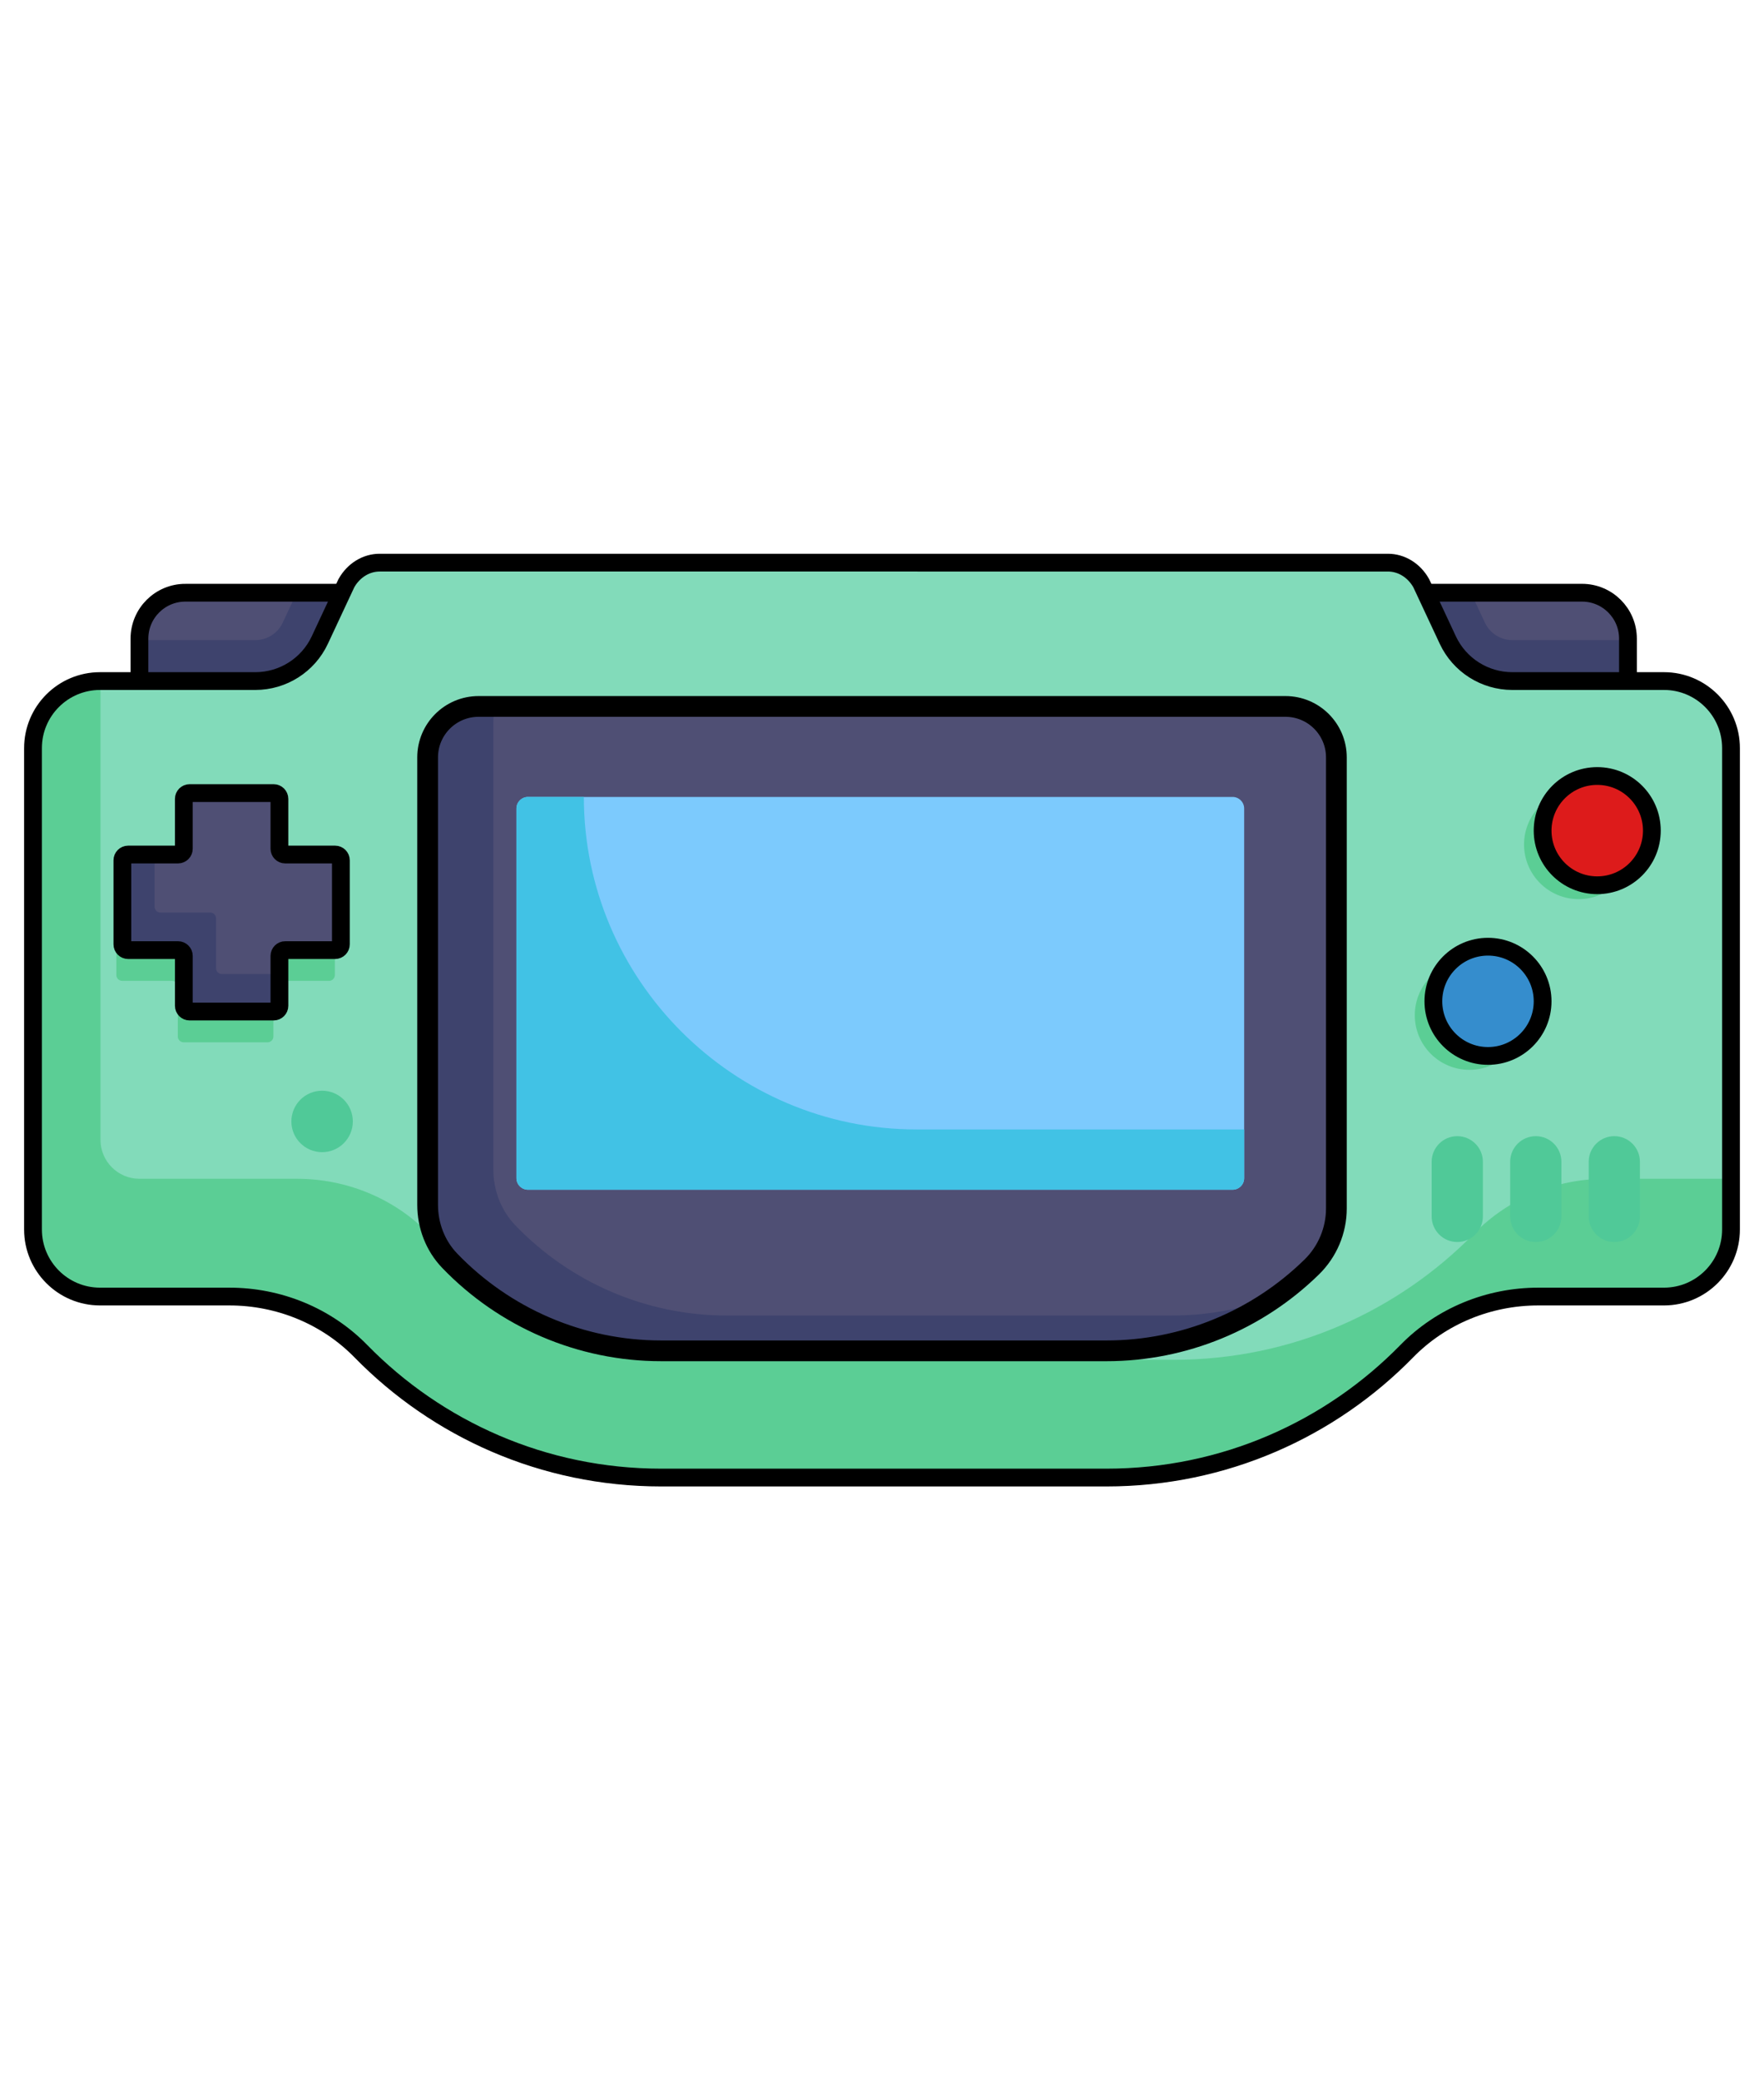 <?xml version="1.0" encoding="utf-8"?>
<!-- Generator: Adobe Illustrator 16.0.0, SVG Export Plug-In . SVG Version: 6.00 Build 0)  -->
<!DOCTYPE svg PUBLIC "-//W3C//DTD SVG 1.1//EN" "http://www.w3.org/Graphics/SVG/1.1/DTD/svg11.dtd">
<svg version="1.1" id="Capa_1" xmlns="http://www.w3.org/2000/svg" xmlns:xlink="http://www.w3.org/1999/xlink" x="0px" y="0px"
	 width="595.279px" height="702px" viewBox="0 53.445 595.279 702" enable-background="new 0 53.445 595.279 702"
	 xml:space="preserve">
<path fill="#4F4F74" d="M533.866,253.474h-75.096v51.422h90.604v-21.605v-14.31C549.375,260.409,542.427,253.474,533.866,253.474z"
	/>
<path fill="#3E436D" d="M510.34,269.465c-3.944,0-7.571-2.304-9.236-5.863l-4.735-10.128h-37.6v51.422h90.604v-21.605v-13.825
	H510.34z"/>
<path fill="#4F4F74" d="M62.565,253.474c-8.561,0-15.507,6.935-15.507,15.507v14.31v13.042h69.492v-42.858H62.565z"/>
<path fill="#3E436D" d="M116.55,253.474h-16.419l-4.729,10.121c-1.668,3.566-5.296,5.871-9.241,5.871H47.058v13.825v13.042h69.492
	V253.474z"/>
<path fill="none" stroke="#000000" stroke-width="6" stroke-miterlimit="10" d="M533.866,253.474h-75.096v51.422h90.604v-21.605
	v-14.31C549.375,260.409,542.427,253.474,533.866,253.474z"/>
<path fill="none" stroke="#000000" stroke-width="6" stroke-miterlimit="10" d="M62.565,253.474
	c-8.561,0-15.507,6.935-15.507,15.507v14.31v13.042h69.492v-42.858H62.565z"/>
<path fill="#82DBBA" d="M468.369,243.324c4.563,0,8.792,2.604,11.223,6.901l1.521,3.249l7.466,15.979
	c3.952,8.445,12.443,13.837,21.764,13.837h39.033h12.142c12.501,0,22.628,10.139,22.628,22.638v162.436
	c0,12.499-10.127,22.638-22.628,22.638h-42.432c-16.646,0-32.72,6.533-44.355,18.434c-25.726,26.313-61.614,42.651-101.316,42.651
	H223.087c-39.701,0-75.589-16.336-101.316-42.651c-11.636-11.9-27.708-18.434-44.355-18.434H33.762
	c-12.5,0.002-22.627-10.138-22.627-22.638V305.929c0-12.5,10.127-22.638,22.627-22.638h13.296H86.16
	c9.32,0,17.811-5.392,21.763-13.837l7.454-15.957l1.532-3.272c2.431-4.298,6.67-6.901,11.222-6.901L468.369,243.324L468.369,243.324
	z"/>
<circle fill="#5BCE95" cx="495.871" cy="396.058" r="18.433"/>
<circle fill="#5BCE95" cx="532.739" cy="338.453" r="18.434"/>
<path fill="#5BCE95" d="M113.001,354.156v28.341c0,1.083-0.875,1.959-1.958,1.959H94.221c-1.083,0-1.958,0.875-1.958,1.958v16.821
	c0,1.083-0.875,1.959-1.958,1.959H61.963c-1.083,0-1.958-0.876-1.958-1.959v-16.821c0-1.083-0.875-1.958-1.959-1.958H41.225
	c-1.083,0-1.958-0.875-1.958-1.959v-28.341c0-1.083,0.875-1.958,1.958-1.958h16.821c1.083,0,1.959-0.875,1.959-1.958v-16.821
	c0-1.084,0.875-1.959,1.958-1.959h28.341c1.083,0,1.958,0.875,1.958,1.959v16.821c0,1.083,0.875,1.958,1.958,1.958h16.821
	C112.125,352.197,113.001,353.073,113.001,354.156z"/>
<path fill="#5BCE95" d="M541.86,451.256c-16.647,0-32.72,6.531-44.355,18.433c-25.727,26.314-61.614,42.652-101.316,42.652H245.86
	c-39.701,0-75.588-16.338-101.315-42.652c-11.636-11.901-27.708-18.433-44.356-18.433H47.054c-7.261,0-13.146-5.887-13.146-13.147
	V283.291h-0.146c-12.5,0-22.627,10.139-22.627,22.638v162.436c0,12.499,10.127,22.638,22.627,22.638h43.653
	c16.647,0,32.719,6.533,44.355,18.434c25.726,26.313,61.614,42.651,101.316,42.651h150.326c39.701,0,75.59-16.336,101.316-42.651
	c11.636-11.9,27.709-18.434,44.355-18.434h42.432c12.501,0,22.628-10.139,22.628-22.638v-17.108H541.86L541.86,451.256z"/>
<path fill="#4F4F74" d="M450.974,309.051v152.205c0,7.443-3.008,14.585-8.341,19.793c-18.342,17.951-43.124,28.272-69.219,28.272
	H223.087c-27.109,0-52.801-11.142-71.326-30.404c-4.862-5.058-7.454-11.866-7.454-18.882V309.051c0-9.505,7.696-17.201,17.2-17.201
	h272.264C443.278,291.85,450.974,299.546,450.974,309.051z"/>
<path fill="#3E436D" d="M395.592,497.408H245.265c-27.109,0-52.801-11.142-71.326-30.404c-4.861-5.059-7.454-11.866-7.454-18.882
	V297.139c0-1.847,0.299-3.621,0.835-5.288h-5.812c-9.505,0-17.2,7.697-17.2,17.201v150.984c0,7.016,2.592,13.824,7.454,18.882
	c18.526,19.263,44.218,30.404,71.326,30.404h150.326c20.893,0,40.934-6.631,57.511-18.481
	C419.786,495.108,407.837,497.408,395.592,497.408z"/>
<path fill="#7CCAFD" d="M419.856,326.296v124.754c0,2.146-1.758,3.903-3.903,3.903H178.177c-2.146,0-3.904-1.757-3.904-3.903
	V326.296c0-2.146,1.757-3.904,3.904-3.904h237.776C418.098,322.393,419.856,324.15,419.856,326.296z"/>
<path fill="#41C2E5" d="M309.24,434.607c-61.718,0-112.214-50.496-112.214-112.215l0,0h-18.851c-2.146,0-3.904,1.758-3.904,3.904
	v124.754c0,2.146,1.757,3.903,3.904,3.903h237.776c2.146,0,3.902-1.757,3.902-3.903v-16.443H309.24L309.24,434.607z"/>
<path fill="#4F4F74" d="M115.031,343.787v28.342c0,1.083-0.875,1.958-1.958,1.958H96.251c-1.083,0-1.958,0.875-1.958,1.958v16.821
	c0,1.083-0.875,1.958-1.958,1.958h-28.34c-1.083,0-1.958-0.875-1.958-1.958v-16.821c0-1.083-0.875-1.958-1.958-1.958H43.256
	c-1.083,0-1.958-0.875-1.958-1.958v-28.342c0-1.083,0.875-1.958,1.958-1.958h16.821c1.083,0,1.958-0.875,1.958-1.958v-16.821
	c0-1.083,0.875-1.958,1.958-1.958h28.341c1.083,0,1.958,0.875,1.958,1.958v16.821c0,1.083,0.875,1.958,1.958,1.958h16.821
	C114.156,341.828,115.031,342.705,115.031,343.787z"/>
<path fill="#3E436D" d="M74.864,382.153c-1.083,0-1.958-0.875-1.958-1.958v-16.821c0-1.083-0.875-1.958-1.958-1.958H54.126
	c-1.083,0-1.959-0.875-1.959-1.959v-17.626h-8.912c-1.083,0-1.958,0.875-1.958,1.959v28.341c0,1.083,0.875,1.958,1.958,1.958h16.821
	c1.083,0,1.958,0.875,1.958,1.958v16.821c0,1.083,0.875,1.958,1.958,1.958h28.342c1.083,0,1.958-0.875,1.958-1.958v-10.714H74.864z"
	/>
<circle fill="#50C998" cx="108.696" cy="431.905" r="10.369"/>
<circle fill="#358DCD" stroke="#000000" stroke-width="6" stroke-miterlimit="10" cx="502.138" cy="391.369" r="18.433"/>
<circle fill="#DD1B1B" stroke="#000000" stroke-width="6" stroke-miterlimit="10" cx="539.005" cy="333.764" r="18.434"/>
<path fill="none" stroke="#000000" stroke-width="6" stroke-miterlimit="10" d="M115.031,343.787v28.342
	c0,1.083-0.875,1.958-1.958,1.958H96.251c-1.083,0-1.958,0.875-1.958,1.958v16.821c0,1.083-0.875,1.958-1.958,1.958h-28.34
	c-1.083,0-1.958-0.875-1.958-1.958v-16.821c0-1.083-0.875-1.958-1.958-1.958H43.256c-1.083,0-1.958-0.875-1.958-1.958v-28.342
	c0-1.083,0.875-1.958,1.958-1.958h16.821c1.083,0,1.958-0.875,1.958-1.958v-16.821c0-1.083,0.875-1.958,1.958-1.958h28.341
	c1.083,0,1.958,0.875,1.958,1.958v16.821c0,1.083,0.875,1.958,1.958,1.958h16.821C114.156,341.828,115.031,342.705,115.031,343.787z
	"/>
<path fill="#50C998" d="M491.769,472.593c-4.772,0-8.641-3.869-8.641-8.642v-18.434c0-4.772,3.868-8.642,8.641-8.642
	c4.773,0,8.642,3.869,8.642,8.642v18.434C500.41,468.724,496.542,472.593,491.769,472.593z"/>
<path fill="#50C998" d="M518.268,472.593c-4.773,0-8.642-3.869-8.642-8.642v-18.434c0-4.772,3.868-8.642,8.642-8.642
	s8.641,3.869,8.641,8.642v18.434C526.908,468.724,523.041,472.593,518.268,472.593z"/>
<path fill="#50C998" d="M544.766,472.593c-4.773,0-8.641-3.869-8.641-8.642v-18.434c0-4.772,3.867-8.642,8.641-8.642
	s8.641,3.869,8.641,8.642v18.434C553.406,468.724,549.539,472.593,544.766,472.593z"/>
<path fill="none" stroke="#000000" stroke-width="6" stroke-miterlimit="10" d="M468.369,243.324c4.563,0,8.792,2.604,11.223,6.901
	l1.521,3.249l7.466,15.979c3.952,8.445,12.443,13.837,21.764,13.837h39.033h12.142c12.501,0,22.628,10.139,22.628,22.638v162.436
	c0,12.499-10.127,22.638-22.628,22.638h-42.432c-16.646,0-32.72,6.533-44.355,18.434c-25.726,26.313-61.614,42.651-101.316,42.651
	H223.087c-39.701,0-75.589-16.336-101.316-42.651c-11.636-11.9-27.708-18.434-44.355-18.434H33.762
	c-12.5,0.002-22.627-10.138-22.627-22.638V305.929c0-12.5,10.127-22.638,22.627-22.638h13.296H86.16
	c9.32,0,17.811-5.392,21.763-13.837l7.454-15.957l1.532-3.272c2.431-4.298,6.67-6.901,11.222-6.901L468.369,243.324L468.369,243.324
	z"/>
<path fill="none" stroke="#000000" stroke-width="7" stroke-miterlimit="10" d="M450.974,309.051v152.205
	c0,7.443-3.008,14.585-8.341,19.793c-18.342,17.951-43.124,28.272-69.219,28.272H223.087c-27.109,0-52.801-11.142-71.326-30.404
	c-4.862-5.058-7.454-11.866-7.454-18.882V309.051c0-9.505,7.696-17.201,17.2-17.201h272.264
	C443.278,291.85,450.974,299.546,450.974,309.051z"/>
</svg>
